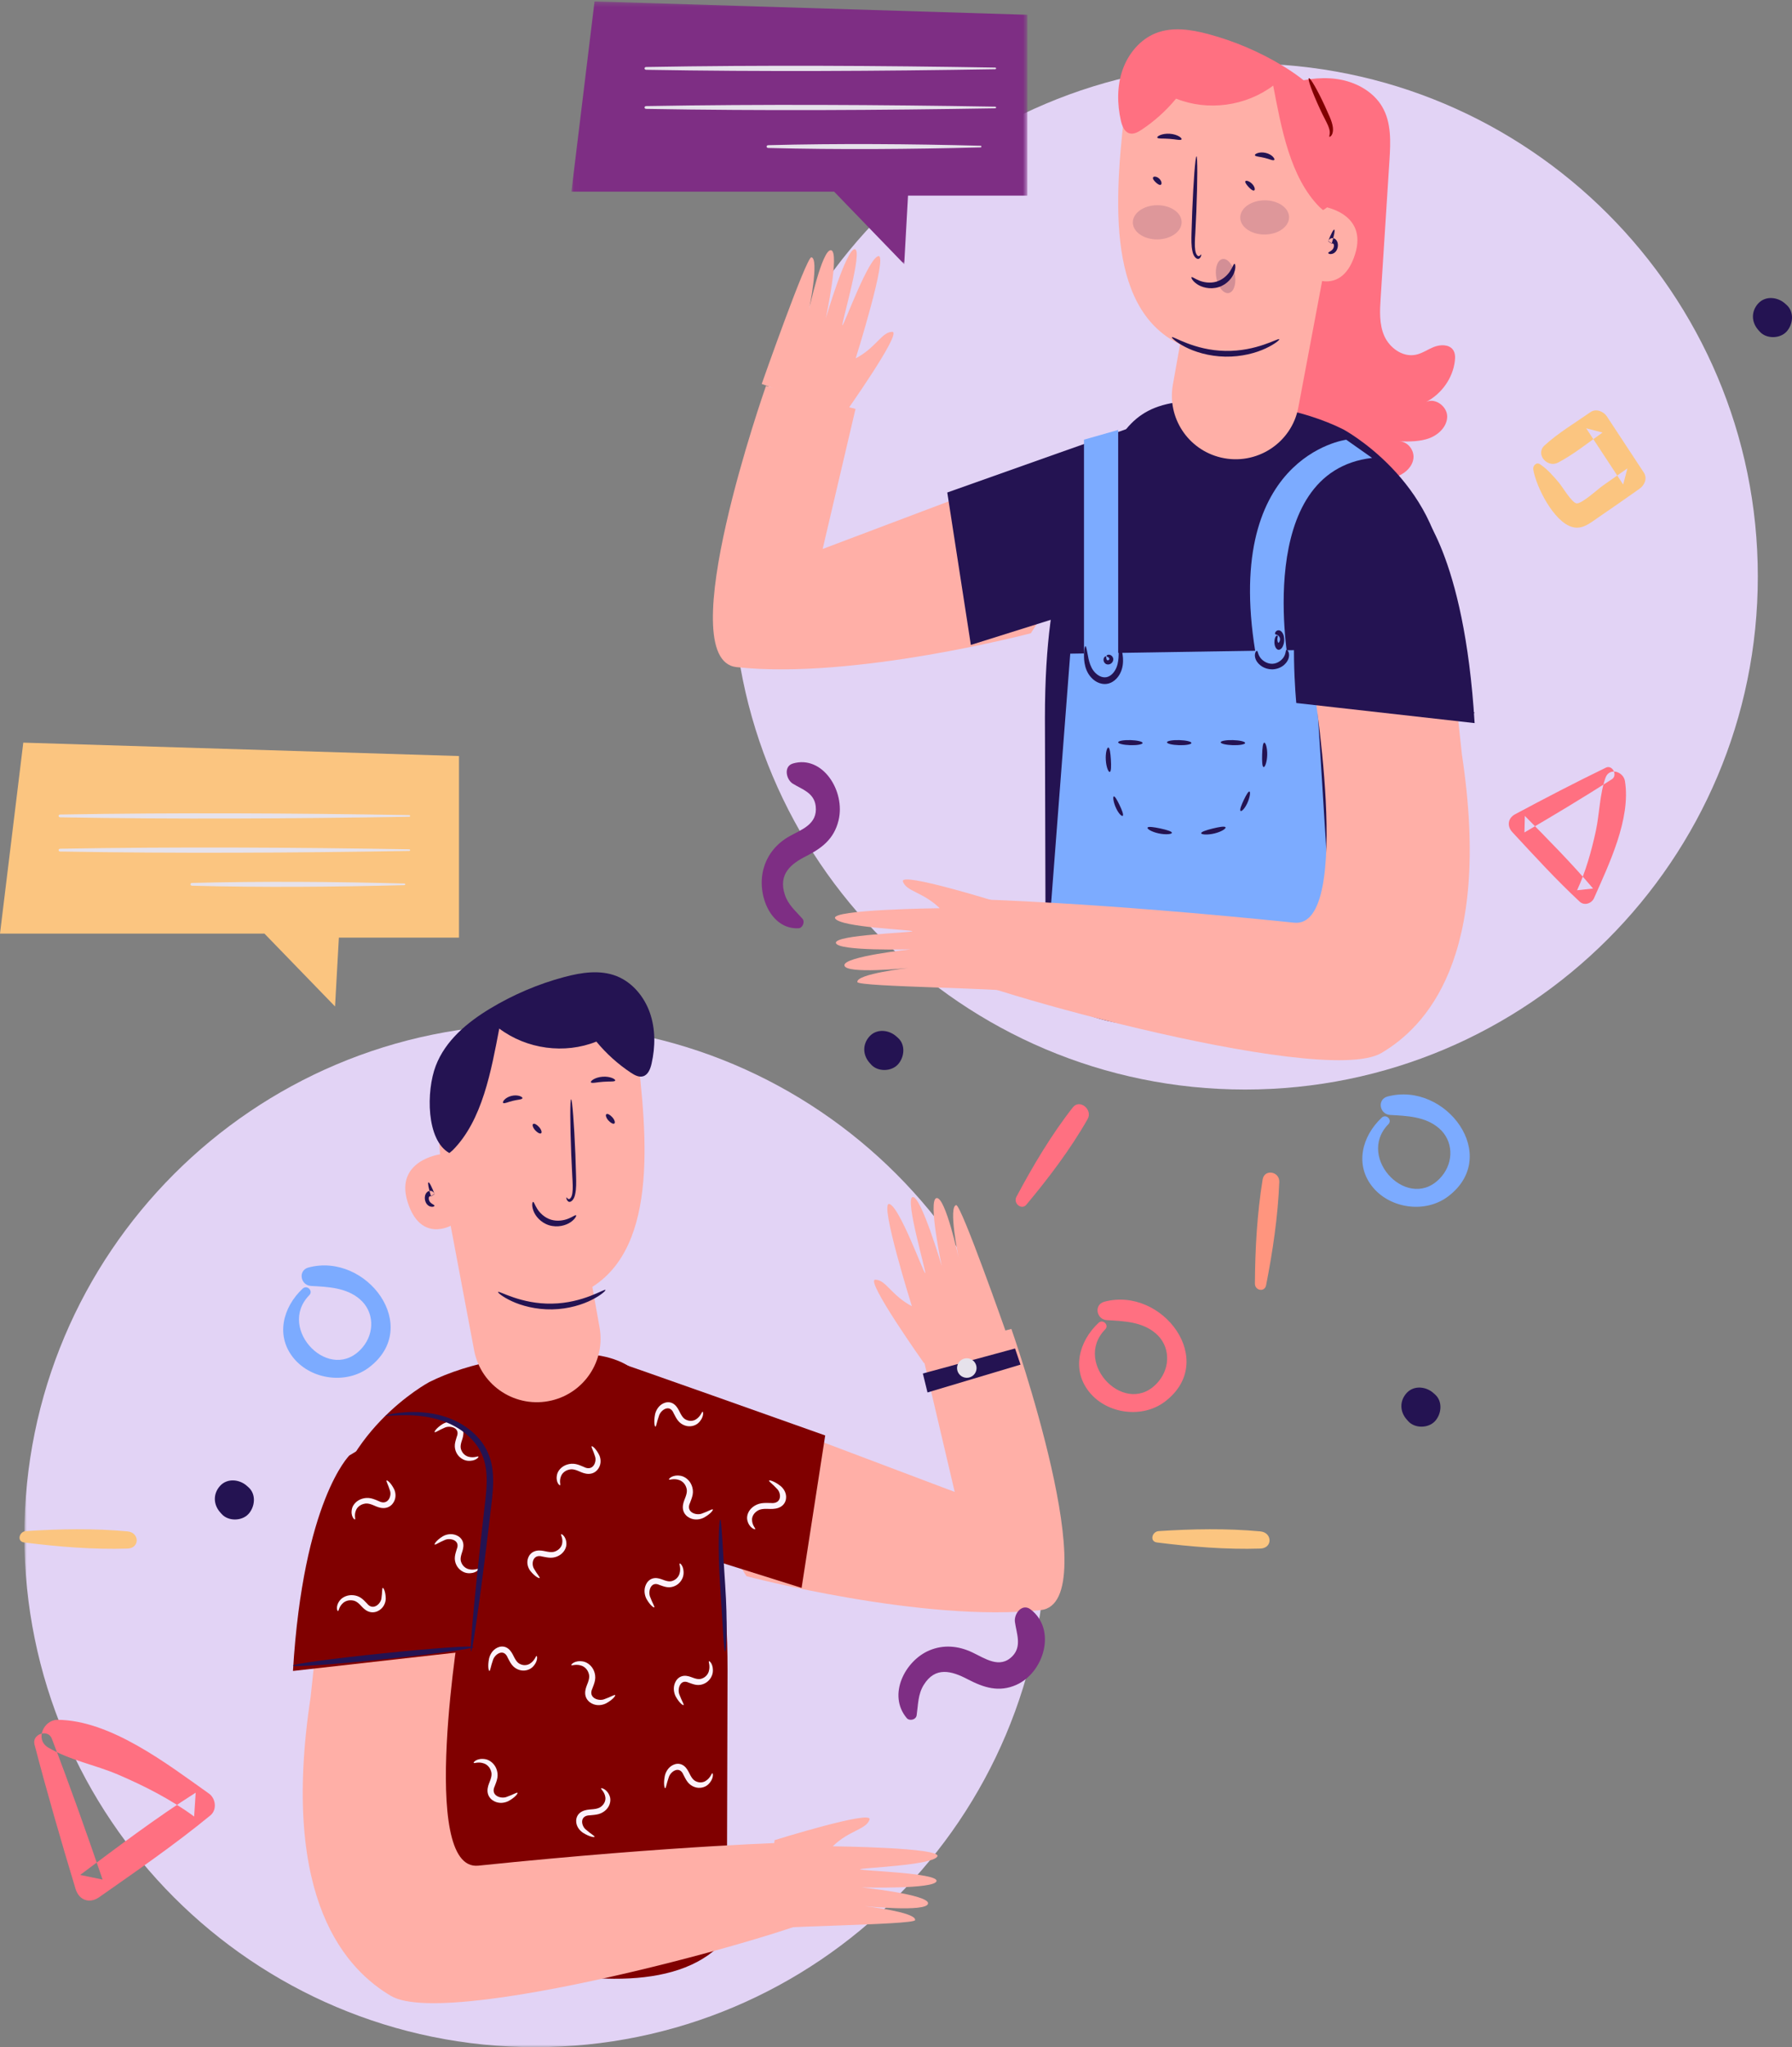 <?xml version="1.0" encoding="UTF-8"?>
<svg width="367px" height="419px" viewBox="0 0 367 419" version="1.1" xmlns="http://www.w3.org/2000/svg" xmlns:xlink="http://www.w3.org/1999/xlink">
    <rect x="0" y="0" width="367" height="419" fill="#808080" stroke="none"/>
    <!-- Generator: Sketch 64 (93537) - https://sketch.com -->
    <title>Group 217</title>
    <desc>Created with Sketch.</desc>
    <defs>
        <polygon id="path-1" points="0.025 0.295 93.397 0.295 93.397 54.075 0.025 54.075"></polygon>
        <polygon id="path-3" points="0.992 0.647 210.222 0.647 210.222 210 0.992 210"></polygon>
    </defs>
    <g id="Page-1" stroke="none" stroke-width="1" fill="none" fill-rule="evenodd">
        <g id="01" transform="translate(-24, -147)">
            <g id="Group-217" transform="translate(24, 147)">
                <path d="M150,118 C150,175.99 197.01,223 255,223 C312.99,223 360,175.99 360,118 C360,60.01 312.99,13 255,13 C197.01,13 150,60.01 150,118" id="Fill-1" fill="#E2D3F5"></path>
                <path d="M264.561,17.003 C267.867,16.064 271.401,15.654 274.773,16.346 C278.142,17.037 281.33,18.925 283.035,21.788 C284.984,25.056 284.799,29.054 284.56,32.808 C283.958,42.212 283.355,51.616 282.756,61.017 C282.588,63.626 282.441,66.343 283.5,68.755 C284.562,71.164 287.222,73.146 289.905,72.617 C291.27,72.348 292.421,71.491 293.717,70.992 C295.01,70.494 296.735,70.475 297.546,71.557 C298.028,72.2 298.049,73.059 297.957,73.847 C297.561,77.324 295.307,80.561 292.103,82.256 C293.988,81.385 296.351,83.203 296.382,85.197 C296.415,87.196 294.728,88.921 292.784,89.666 C290.843,90.409 288.686,90.382 286.595,90.343 C288.317,90.37 289.646,92.129 289.476,93.766 C289.306,95.402 287.954,96.768 286.366,97.408 C284.781,98.049 282.995,98.075 281.28,97.923 C277.634,97.6 273.995,96.481 271.122,94.312 C266.104,90.523 264.071,84.054 264.002,77.945 C263.931,71.836 265.522,65.833 266.416,59.785 C268.487,45.749 266.792,31.485 265.097,17.406 C265.512,17.287 265.921,17.168 266.332,17.049" id="Fill-3" fill="#FF7081"></path>
                <path d="M282.977,228.754 C278.903,232.573 277.355,238.518 281.24,243.104 C284.898,247.425 291.977,248.341 296.545,244.896 C307.578,236.587 296.079,221.252 284.175,224.426 C281.971,225.013 282.52,228.081 284.698,228.202 C288.178,228.394 291.904,228.523 294.686,230.905 C297.671,233.464 297.738,237.789 295.288,240.73 C288.8,248.518 277.529,237.05 284.343,230.088 C285.204,229.209 283.877,227.911 282.977,228.754" id="Fill-5" fill="#7CABFF"></path>
                <path d="M164.337,188.032 C162.954,186.449 161.427,185.235 160.734,183.118 C159.351,178.898 161.991,176.804 165.092,175.234 C168.248,173.633 170.796,171.769 171.732,167.919 C173.197,161.904 168.453,154.486 162.389,156.27 C160.422,156.849 161.008,159.551 162.352,160.389 C164.227,161.558 166.742,162.227 167.058,165.017 C167.481,168.747 164.072,169.813 161.689,171.157 C159.114,172.612 157.171,174.827 156.35,177.883 C154.944,183.145 157.856,190.292 163.553,189.991 C164.357,189.948 164.918,188.696 164.337,188.032" id="Fill-7" fill="#7E2E84"></path>
                <path d="M146.011,252.067 C146.552,255.532 150.198,262.863 154.036,263.875 C156.079,264.416 157.597,263.088 159.185,262.008 C162.072,260.046 164.92,258.04 167.774,256.036 C168.811,255.305 169.425,253.9 168.652,252.725 C166.127,248.892 163.604,245.055 161.079,241.219 C160.405,240.197 158.849,239.567 157.728,240.354 C154.579,242.553 151.168,244.579 148.329,247.159 C146.375,248.937 148.865,251.843 151.084,250.684 C154.304,249.001 157.226,246.608 160.2,244.532 C159.082,244.24 157.966,243.951 156.849,243.662 C159.372,247.498 161.897,251.332 164.42,255.166 C164.713,254.064 165.006,252.96 165.299,251.858 C163.587,253.059 161.87,254.258 160.163,255.467 C159.195,256.153 155.958,259.147 154.882,259.027 C153.918,258.92 151.897,255.532 151.304,254.834 C150.092,253.413 148.956,252.07 147.392,251.018 C146.64,250.509 145.9,251.347 146.011,252.067" id="Fill-9" fill="#FBC580"></path>
                <path d="M314.012,96.066 C314.552,99.531 318.198,106.864 322.037,107.876 C324.08,108.415 325.597,107.086 327.185,106.007 C330.069,104.048 332.92,102.038 335.774,100.034 C336.811,99.304 337.425,97.901 336.652,96.724 C334.127,92.89 331.605,89.054 329.079,85.221 C328.405,84.196 326.85,83.568 325.728,84.353 C322.58,86.552 319.168,88.578 316.33,91.161 C314.375,92.938 316.863,95.844 319.085,94.683 C322.304,93 325.226,90.607 328.201,88.531 C327.082,88.239 325.966,87.952 324.85,87.661 C327.372,91.497 329.898,95.331 332.42,99.167 C332.713,98.063 333.006,96.958 333.299,95.857 C331.587,97.061 329.87,98.257 328.163,99.466 C327.196,100.152 323.958,103.145 322.883,103.026 C321.918,102.918 319.895,99.531 319.304,98.835 C318.092,97.412 316.958,96.069 315.393,95.019 C314.638,94.508 313.898,95.346 314.012,96.066" id="Fill-11" fill="#FBC580"></path>
                <path d="M328.888,157.117 C322.616,160.155 316.447,163.365 310.293,166.656 C308.811,167.448 308.577,169.08 309.726,170.318 C314.236,175.181 318.687,180.058 323.533,184.558 C324.467,185.426 325.973,184.928 326.46,183.816 C329.47,176.972 334.038,167.639 332.788,159.871 C332.47,157.897 329.576,156.998 328.801,159.2 C327.59,162.646 327.597,166.51 326.82,170.097 C325.922,174.235 324.754,178.383 322.985,182.214 L326.262,181.857 C321.843,176.645 317.063,171.845 312.286,166.993 C312.26,168.122 312.231,169.254 312.202,170.384 C318.235,166.854 324.213,163.27 330.109,159.496 C331.352,158.701 330.228,156.468 328.888,157.117" id="Fill-13" fill="#FF7081"></path>
                <path d="M210.196,246.573 C214.688,241.203 219.232,235.22 222.742,229.048 C223.85,227.101 221.119,224.874 219.723,226.647 C215.367,232.176 211.504,238.679 208.163,244.959 C207.456,246.291 209.219,247.738 210.196,246.573" id="Fill-15" fill="#FF7081"></path>
                <path d="M365.882,62.401 L365.539,62.099 C364.031,60.768 361.559,60.505 360.092,62.099 C358.61,63.71 358.662,65.923 360.092,67.534 C360.194,67.648 360.294,67.76 360.396,67.876 C361.745,69.397 364.524,69.352 365.882,67.876 C367.233,66.408 367.506,63.834 365.882,62.401" id="Fill-17" fill="#241352"></path>
                <path d="M183.882,212.402 C183.768,212.302 183.653,212.2 183.539,212.1 C182.031,210.767 179.559,210.505 178.092,212.1 C176.61,213.711 176.662,215.922 178.092,217.535 C178.194,217.649 178.294,217.761 178.394,217.875 C179.745,219.396 182.524,219.353 183.882,217.875 C185.233,216.409 185.506,213.835 183.882,212.402" id="Fill-19" fill="#241352"></path>
                <path d="M239,85.745 L168.479,112.36 L175.209,83.69 L156.869,79 C156.869,79 137.141,135.046 150.842,136.543 C174.827,139.171 211.121,129.609 211.121,129.609 L239,85.745 Z" id="Fill-21" fill="#FFAFA7"></path>
                <path d="M214,146.939 L214.155,201.605 C231.936,223.734 293.84,195.118 293.84,195.118 L294.562,172.761 L296,119.507 C294.574,98.301 275.116,87.89 275.116,87.89 C267.074,83.835 254.807,81.528 243.754,82.081 C232.217,82.658 229.365,88.252 224.612,98.91 C220.773,107.522 214,115.599 214,146.939" id="Fill-23" fill="#241352"></path>
                <path d="M271.701,31.307 L270.871,42.258 C270.871,42.258 280.177,43.515 277.524,52.008 C274.872,60.501 268.505,56.784 268.505,56.784 C268.505,56.784 266.913,78.55 244.634,71.648 C226.899,66.156 227.984,43.179 230.234,23.591 C231.108,16.002 238.281,10.785 245.775,12.246 L259.17,14.858 C266.911,16.365 272.299,23.436 271.701,31.307" id="Fill-25" fill="#FFAFA7"></path>
                <path d="M272,51 L265.897,83.395 C264.522,90.696 257.288,95.364 250.029,93.642 C243.303,92.044 238.995,85.504 240.203,78.729 L243.517,60.161 L272,51 Z" id="Fill-27" fill="#FFAFA7"></path>
                <path d="M245.979,52.08 C246.01,52.072 246.07,52.559 245.62,52.915 C245.151,53.253 244.4,52.547 244.206,51.406 C243.957,50.314 243.989,48.997 244.023,47.66 C244.07,46.204 244.117,44.766 244.167,43.257 C244.417,37.016 244.809,31.975 245.04,32 C245.273,32.02 245.256,37.099 245.006,43.341 C244.935,44.844 244.867,46.282 244.797,47.736 C244.717,49.088 244.642,50.256 244.776,51.144 C244.873,52.04 245.273,52.464 245.534,52.421 C245.803,52.373 245.922,52.017 245.979,52.08" id="Fill-29" fill="#241352"></path>
                <path d="M240.008,69.024 C240.19,68.703 244.556,71.718 250.938,71.82 C257.321,71.96 261.826,69.11 261.993,69.438 C262.09,69.551 261.131,70.417 259.189,71.318 C257.268,72.218 254.288,73.062 250.91,72.996 C247.532,72.935 244.599,71.981 242.721,71.008 C240.822,70.035 239.906,69.135 240.008,69.024" id="Fill-31" fill="#241352"></path>
                <path d="M244.027,56.737 C244.169,56.619 244.664,57.043 245.567,57.409 C246.452,57.779 247.829,58.046 249.177,57.632 C250.525,57.206 251.481,56.214 251.975,55.413 C252.491,54.608 252.639,53.984 252.827,54 C252.974,54 253.155,54.705 252.767,55.777 C252.403,56.82 251.336,58.208 249.557,58.774 C247.769,59.317 246.064,58.792 245.142,58.148 C244.184,57.496 243.905,56.822 244.027,56.737" id="Fill-33" fill="#241352"></path>
                <path d="M272.026,51.782 C272.016,51.62 272.384,51.524 272.772,51.192 C272.965,51.02 273.12,50.791 273.174,50.482 C273.226,50.16 273.154,49.919 272.997,49.856 C272.853,49.784 272.733,49.849 272.717,49.881 L272,49.398 C272.564,47.915 273.086,46.906 273.261,47.007 C273.437,47.106 273.208,48.286 272.739,49.822 L272.024,49.339 C272.295,48.742 272.88,48.612 273.297,48.833 C273.605,48.963 273.881,49.37 273.951,49.744 C274.038,50.129 273.999,50.496 273.913,50.797 C273.738,51.415 273.333,51.77 273.028,51.891 C272.386,52.135 272.026,51.91 272.026,51.782" id="Fill-35" fill="#241352"></path>
                <path d="M257.009,31.784 C256.893,31.524 257.927,30.976 259.251,31.302 C260.576,31.622 261.188,32.57 260.949,32.744 C260.716,32.946 259.953,32.534 258.966,32.31 C257.988,32.056 257.104,32.066 257.009,31.784" id="Fill-37" fill="#241352"></path>
                <path d="M237.014,28.174 C236.859,27.924 237.992,27.258 239.597,27.378 C241.202,27.492 242.178,28.314 241.973,28.538 C241.782,28.786 240.749,28.496 239.488,28.416 C238.228,28.31 237.153,28.446 237.014,28.174" id="Fill-39" fill="#241352"></path>
                <path d="M270.275,42.41 C264.188,36.296 262.4,26.11 260.749,17.52 C255.113,21.75 247.36,22.789 240.861,20.189 C238.821,22.658 236.425,24.816 233.777,26.567 C233.024,27.066 232.13,27.547 231.272,27.281 C230.251,26.965 229.796,25.757 229.554,24.688 C228.778,21.261 228.749,17.594 229.909,14.285 C231.069,10.976 233.499,8.068 236.684,6.798 C240.087,5.44 243.919,6.03 247.453,6.974 C252.776,8.396 257.907,10.581 262.65,13.446 C267.308,16.258 271.783,19.977 273.757,25.152 C275.735,30.325 275.725,40.385 270.961,43" id="Fill-41" fill="#FF7081"></path>
                <path d="M235.444,86.225 C241.64,83.869 194,100.802 194,100.802 L198.831,132 L216.951,126.309 L235.444,86.225 Z" id="Fill-43" fill="#241352"></path>
                <path d="M172.768,85 C172.768,85 184.906,67.909 182.742,67.919 C180.578,67.927 179.449,71.144 175.247,73.346 C175.247,73.346 181.955,51.975 179.879,52.424 C177.801,52.872 172.852,66.589 172.527,66.574 C172.202,66.559 176.798,51.19 175.074,51.002 C173.353,50.814 169.131,65.11 169.131,65.11 C169.131,65.11 172.023,51.52 170.198,51.215 C168.374,50.91 165.681,63.431 165.681,63.431 C165.681,63.431 167.833,52.916 166.173,52.659 C165.162,52.505 156,78.585 156,78.585 C156.241,78.585 172.768,85 172.768,85" id="Fill-45" fill="#FFAFA7"></path>
                <path d="M267.529,145 C267.436,145.01 267.249,144.141 266.984,142.562 C266.719,140.983 266.38,138.696 265.989,135.864 C265.211,130.198 264.216,122.377 263.219,113.703 C262.99,111.522 262.867,109.326 263.227,107.205 C263.556,105.084 264.496,103.089 265.815,101.551 C268.467,98.434 272.121,96.945 275.136,96.384 C278.194,95.815 280.716,95.994 282.407,96.188 C284.105,96.398 285.013,96.659 285,96.734 C284.984,96.831 284.046,96.734 282.363,96.679 C280.69,96.635 278.228,96.601 275.342,97.254 C272.497,97.893 269.145,99.39 266.786,102.265 C265.617,103.689 264.812,105.442 264.522,107.394 C264.208,109.341 264.324,111.432 264.553,113.577 C265.547,122.225 266.393,130.082 266.93,135.767 C267.2,138.609 267.395,140.916 267.501,142.509 C267.606,144.105 267.621,144.99 267.529,145" id="Fill-47" fill="#241352"></path>
                <path d="M265,142.095 C265.036,141.759 273.351,142.34 283.566,143.392 C293.784,144.444 302.036,145.57 302,145.906 C301.964,146.239 293.654,145.661 283.434,144.607 C273.218,143.556 264.964,142.431 265,142.095" id="Fill-49" fill="#241352"></path>
                <g id="Group-53" transform="translate(117, 0)">
                    <mask id="mask-2" fill="white">
                        <use xlink:href="#path-1"></use>
                    </mask>
                    <g id="Clip-52"></g>
                    <polygon id="Fill-51" fill="#7E2E84" mask="url(#mask-2)" points="93.397 3.025 93.397 40.037 68.961 40.037 68.183 54.075 53.824 39.224 0.025 39.224 4.763 0.294"></polygon>
                </g>
                <path d="M203.801,13.831 C180.032,13.437 156.106,13.301 132.337,13.713 C131.888,13.721 131.888,14.279 132.337,14.287 C156.106,14.699 180.032,14.561 203.801,14.167 C204.065,14.165 204.068,13.835 203.801,13.831" id="Fill-54" fill="#E6E2EB"></path>
                <path d="M203.801,21.831 C180.032,21.439 156.106,21.301 132.337,21.713 C131.888,21.721 131.888,22.279 132.337,22.287 C156.106,22.699 180.032,22.561 203.801,22.169 C204.065,22.165 204.068,21.835 203.801,21.831" id="Fill-56" fill="#E6E2EB"></path>
                <path d="M200.803,29.831 C186.392,29.457 171.747,29.343 157.334,29.713 C156.889,29.725 156.889,30.275 157.334,30.287 C171.747,30.655 186.392,30.543 200.803,30.169 C201.064,30.163 201.067,29.837 200.803,29.831" id="Fill-58" fill="#E6E2EB"></path>
                <path d="M237.729,37.815 C237.467,37.943 237.071,37.671 236.697,37.325 C236.329,36.971 236.033,36.595 236.145,36.325 C236.247,36.061 236.887,36.071 237.411,36.565 C237.935,37.059 237.987,37.697 237.729,37.815" id="Fill-60" fill="#241352"></path>
                <path d="M256.831,38.985 C256.565,39.082 256.103,38.701 255.653,38.21 C255.207,37.713 254.891,37.243 255.079,37.06 C255.259,36.879 255.959,37.113 256.487,37.693 C257.015,38.274 257.091,38.892 256.831,38.985" id="Fill-62" fill="#241352"></path>
                <path d="M252.816,55.778 C253.278,57.67 252.84,59.527 251.836,59.924 C250.834,60.323 249.645,59.114 249.183,57.221 C248.723,55.332 249.161,53.475 250.165,53.075 C251.167,52.679 252.356,53.888 252.816,55.778" id="Fill-64" fill-opacity="0.2" fill="#241352"></path>
                <path d="M264,44.46 C264.012,46.392 261.784,47.978 259.023,48 C256.262,48.021 254.014,46.473 254,44.54 C253.988,42.608 256.216,41.022 258.98,41 C261.738,40.979 263.988,42.527 264,44.46" id="Fill-66" fill-opacity="0.15" fill="#241352"></path>
                <path d="M242,45.46 C242.012,47.392 239.784,48.978 237.023,49 C234.262,49.021 232.014,47.473 232,45.54 C231.988,43.608 234.216,42.022 236.98,42 C239.738,41.979 241.988,43.527 242,45.46" id="Fill-68" fill-opacity="0.15" fill="#241352"></path>
                <path d="M272.255,27.98 C272.15,27.84 272.539,27.28 272.185,26.252 C271.89,25.258 270.994,23.833 270.281,22.203 C268.773,18.955 267.772,16.184 268.045,16.009 C268.318,15.834 269.774,18.344 271.295,21.616 C272.012,23.28 272.784,24.671 272.97,26.052 C273.059,26.718 272.943,27.334 272.72,27.657 C272.502,27.983 272.301,28.037 272.255,27.98" id="Fill-70" fill="#800000"></path>
                <polygon id="Fill-72" fill="#7CABFF" points="219.184 133.786 215 188.38 273 196 269.075 133"></polygon>
                <polyline id="Fill-74" fill="#7CABFF" points="222 96.4 222 139 229 136.552 229 88 222 89.988"></polyline>
                <path d="M275.711,90 C275.711,90 249.742,93.311 257.419,135.311 L263.926,136 C263.926,136 256.588,96.541 281,93.725 L275.711,90 Z" id="Fill-76" fill="#7CABFF"></path>
                <path d="M268.652,138 C268.652,138 277.469,190.133 265.035,188.851 C224.134,184.631 199.779,184.061 199.779,184.061 L193,198.185 C192.843,200.591 270.457,222.882 282.928,215.513 C291.733,210.307 305.761,196.29 299.394,154.399 L297.889,140.359 L268.652,138 Z" id="Fill-78" fill="#FFAFA7"></path>
                <path d="M290.455,103.9 C290.455,103.9 299.891,113.117 302,148 L265.482,143.89 C265.482,143.89 259.397,84.482 290.455,103.9" id="Fill-80" fill="#241352"></path>
                <path d="M204.355,184.632 C204.355,184.632 184.227,178.351 184.915,180.417 C185.606,182.481 189.034,182.56 192.458,185.89 C192.458,185.89 169.953,186.132 171.038,187.977 C172.12,189.821 186.765,190.284 186.854,190.597 C186.944,190.913 170.832,191.304 171.196,193.009 C171.558,194.716 186.528,194.299 186.528,194.299 C186.528,194.299 172.653,195.767 172.935,197.605 C173.222,199.445 186.015,198.12 186.015,198.12 C186.015,198.12 175.307,199.336 175.585,201.001 C175.755,202.016 206.935,202.248 207,202.994 C207.034,203.383 204.355,184.632 204.355,184.632" id="Fill-82" fill="#FFAFA7"></path>
                <path d="M229.294,132 C229.448,131.984 229.834,132.93 229.984,134.66 C230.036,135.51 229.991,136.639 229.438,137.755 C228.93,138.821 227.805,140 226.247,140 C224.721,139.982 223.593,138.979 222.951,137.984 C222.284,136.928 222.107,135.86 222.027,135.004 C221.923,133.279 222.142,132.276 222.299,132.265 C222.498,132.252 222.61,133.305 222.931,134.849 C223.108,135.605 223.377,136.513 223.919,137.249 C224.459,137.986 225.336,138.64 226.244,138.632 C227.151,138.648 227.942,137.947 228.395,137.141 C228.863,136.34 229.005,135.434 229.067,134.655 C229.157,133.082 229.095,132.021 229.294,132" id="Fill-84" fill="#241352"></path>
                <path d="M226.528,134.382 C226.595,134.484 226.517,134.677 226.606,134.902 C226.725,135.161 226.839,135.223 227.055,135.089 C227.258,134.936 227.245,134.802 227.058,134.591 C226.891,134.42 226.686,134.42 226.621,134.319 C226.536,134.244 226.777,133.9 227.298,134.028 C227.533,134.095 227.832,134.277 227.96,134.679 C228.095,135.094 227.874,135.588 227.524,135.811 C227.19,136.055 226.661,136.078 226.34,135.79 C226.024,135.514 225.977,135.161 226.008,134.912 C226.091,134.37 226.491,134.275 226.528,134.382" id="Fill-86" fill="#241352"></path>
                <path d="M263.475,133.006 C263.614,132.938 264.146,133.472 263.962,134.484 C263.814,135.421 262.735,136.871 260.648,137 C258.553,137.017 257.332,135.648 257.09,134.725 C256.803,133.73 257.28,133.161 257.424,133.218 C257.63,133.257 257.574,133.791 258.001,134.449 C258.377,135.09 259.396,135.897 260.59,135.862 C261.785,135.814 262.717,134.939 263.027,134.272 C263.383,133.588 263.275,133.058 263.475,133.006" id="Fill-88" fill="#241352"></path>
                <path d="M261.136,129.731 C261.066,129.588 261.282,129.015 261.849,129 C262.117,129.003 262.482,129.161 262.76,129.745 C263.06,130.313 263.082,131.403 262.806,132.067 C262.574,132.774 261.984,133.262 261.498,132.847 C261.004,132.38 260.97,131.581 261.014,131.102 C261.059,130.585 261.257,130.202 261.428,130.111 C261.601,130.023 261.688,130.137 261.696,130.228 C261.694,130.447 261.544,130.681 261.629,131.143 C261.75,131.681 261.847,131.698 262.07,131.245 C262.268,130.745 262.08,130.318 261.758,130.064 C261.46,129.839 261.2,129.918 261.136,129.731" id="Fill-90" fill="#241352"></path>
                <path d="M258.78,156.996 C258.494,156.921 258.448,155.802 258.482,154.483 C258.522,153.163 258.622,152.057 258.91,152.002 C259.19,151.944 259.566,153.073 259.524,154.528 C259.486,155.983 259.056,157.074 258.78,156.996" id="Fill-92" fill="#241352"></path>
                <path d="M254.04,165.944 C253.876,165.691 254.24,164.759 254.734,163.717 C255.233,162.678 255.706,161.862 255.915,162.02 C256.12,162.168 255.956,163.319 255.411,164.458 C254.87,165.596 254.197,166.194 254.04,165.944" id="Fill-94" fill="#241352"></path>
                <path d="M246.002,170.55 C245.947,170.26 247.027,169.912 248.34,169.582 C249.659,169.26 250.794,169.056 250.978,169.312 C251.159,169.56 250.213,170.216 248.763,170.574 C247.316,170.932 246.052,170.83 246.002,170.55" id="Fill-96" fill="#241352"></path>
                <path d="M235.018,169.382 C235.182,169.12 236.316,169.284 237.638,169.566 C238.96,169.854 240.04,170.174 239.999,170.466 C239.965,170.748 238.719,170.882 237.272,170.568 C235.826,170.258 234.854,169.636 235.018,169.382" id="Fill-98" fill="#241352"></path>
                <path d="M228.074,163.023 C228.271,162.851 228.743,163.659 229.245,164.695 C229.743,165.735 230.116,166.663 229.967,166.935 C229.823,167.202 229.161,166.635 228.613,165.495 C228.064,164.36 227.882,163.188 228.074,163.023" id="Fill-100" fill="#241352"></path>
                <path d="M226.988,153.001 C227.278,153.039 227.422,154.141 227.506,155.46 C227.584,156.784 227.572,157.907 227.288,157.995 C227.014,158.085 226.554,157.013 226.468,155.563 C226.376,154.111 226.706,152.961 226.988,153.001" id="Fill-102" fill="#241352"></path>
                <path d="M234,152.072 C233.987,152.36 232.857,152.56 231.479,152.52 C230.096,152.48 228.99,152.214 229,151.928 C229.015,151.64 230.143,151.44 231.524,151.48 C232.904,151.52 234.012,151.784 234,152.072" id="Fill-104" fill="#241352"></path>
                <path d="M244,152.072 C243.987,152.36 242.857,152.56 241.476,152.52 C240.096,152.482 238.988,152.216 239,151.928 C239.013,151.64 240.143,151.44 241.524,151.48 C242.904,151.52 244.012,151.784 244,152.072" id="Fill-106" fill="#241352"></path>
                <path d="M255,152.072 C254.987,152.36 253.857,152.56 252.476,152.52 C251.096,152.48 249.988,152.214 250,151.928 C250.013,151.64 251.143,151.44 252.524,151.48 C253.904,151.52 255.012,151.784 255,152.072" id="Fill-108" fill="#241352"></path>
                <path d="M259.294,263.057 C260.64,256.241 261.73,248.905 261.998,241.925 C262.081,239.749 258.949,239.205 258.588,241.403 C257.454,248.311 257.046,255.692 257,262.703 C256.991,264.167 259.001,264.536 259.294,263.057" id="Fill-110" fill="#FF957E"></path>
                <path d="M293.883,285.4 C293.769,285.3 293.654,285.201 293.54,285.098 C292.032,283.767 289.557,283.506 288.093,285.098 C286.609,286.71 286.663,288.922 288.093,290.534 L288.395,290.876 C289.746,292.397 292.525,292.352 293.883,290.876 C295.233,289.41 295.505,286.836 293.883,285.4" id="Fill-112" fill="#241352"></path>
                <g id="Group-116" transform="translate(4, 209)">
                    <mask id="mask-4" fill="white">
                        <use xlink:href="#path-3"></use>
                    </mask>
                    <g id="Clip-115"></g>
                    <path d="M210.222,105.323 C210.222,163.134 163.384,210.002 105.607,210.002 C47.827,210.002 0.992,163.134 0.992,105.323 C0.992,47.513 47.827,0.647 105.607,0.647 C163.384,0.647 210.222,47.513 210.222,105.323" id="Fill-114" fill="#E2D3F5" mask="url(#mask-4)"></path>
                </g>
                <path d="M125,278.748 L195.524,305.361 L188.791,276.693 L207.131,272 C207.131,272 226.859,328.043 213.158,329.543 C189.173,332.171 152.881,322.609 152.881,322.609 L125,278.748 Z" id="Fill-117" fill="#FFAFA7"></path>
                <path d="M149,341.939 L148.845,396.605 C131.064,418.734 69.16,390.118 69.16,390.118 L68.438,367.761 L67,314.507 C68.426,293.3 87.884,282.89 87.884,282.89 C95.926,278.834 108.193,276.53 119.248,277.081 C130.783,277.66 133.635,283.252 138.388,293.909 C142.229,302.521 149,310.598 149,341.939" id="Fill-119" fill="#800000"></path>
                <path d="M94.348,331 C94.348,331 85.531,383.134 97.965,381.851 C138.866,377.632 163.221,377.063 163.221,377.063 L170,391.185 C170.157,393.591 92.543,415.881 80.072,408.514 C71.267,403.308 57.239,389.293 63.606,347.402 L65.111,333.359 L94.348,331 Z" id="Fill-121" fill="#FFAFA7"></path>
                <path d="M71.545,297.901 C71.545,297.901 62.109,307.12 60,342 L96.518,337.89 C96.518,337.89 102.603,278.481 71.545,297.901" id="Fill-123" fill="#800000"></path>
                <path d="M89.298,225.307 L90.128,236.258 C90.128,236.258 80.822,237.513 83.476,246.008 C86.129,254.501 92.493,250.784 92.493,250.784 C92.493,250.784 94.085,272.549 116.368,265.648 C134.101,260.154 133.016,237.179 130.766,217.591 C129.891,210.002 122.718,204.785 115.225,206.246 L101.829,208.855 C94.088,210.365 88.7,217.437 89.298,225.307" id="Fill-125" fill="#FFAFA7"></path>
                <path d="M91,244 L97.106,276.395 C98.481,283.696 105.712,288.364 112.971,286.642 C119.697,285.044 124.005,278.507 122.797,271.729 L119.483,253.161 L91,244 Z" id="Fill-127" fill="#FFAFA7"></path>
                <path d="M116.021,245.08 C116.078,245.02 116.197,245.373 116.466,245.423 C116.727,245.464 117.127,245.04 117.224,244.144 C117.358,243.256 117.283,242.088 117.203,240.736 C117.133,239.282 117.065,237.847 116.994,236.341 C116.744,230.099 116.727,225.023 116.96,225 C117.193,224.977 117.582,230.016 117.835,236.257 C117.883,237.766 117.93,239.207 117.977,240.66 C118.011,241.995 118.043,243.314 117.794,244.406 C117.6,245.547 116.849,246.253 116.38,245.915 C115.93,245.559 115.99,245.072 116.021,245.08" id="Fill-129" fill="#241352"></path>
                <path d="M123.992,264.024 C124.096,264.135 123.177,265.035 121.279,266.007 C119.401,266.979 116.467,267.933 113.089,267.997 C109.712,268.06 106.732,267.217 104.811,266.317 C102.869,265.417 101.91,264.551 102.007,264.438 C102.177,264.11 106.679,266.959 113.062,266.816 C119.444,266.717 123.809,263.703 123.992,264.024" id="Fill-131" fill="#241352"></path>
                <path d="M117.973,248.737 C118.095,248.822 117.816,249.496 116.858,250.148 C115.933,250.792 114.231,251.317 112.443,250.774 C110.663,250.21 109.595,248.82 109.232,247.777 C108.846,246.705 109.025,246 109.175,246 C109.362,245.984 109.51,246.608 110.023,247.416 C110.52,248.214 111.476,249.206 112.821,249.632 C114.172,250.046 115.546,249.779 116.433,249.409 C117.334,249.043 117.831,248.619 117.973,248.737" id="Fill-133" fill="#241352"></path>
                <path d="M88.974,246.782 C88.976,246.91 88.614,247.135 87.974,246.891 C87.669,246.768 87.262,246.413 87.088,245.795 C87.001,245.497 86.962,245.13 87.049,244.743 C87.119,244.369 87.396,243.962 87.703,243.834 C88.121,243.611 88.707,243.744 88.976,244.34 L88.261,244.821 C87.792,243.286 87.563,242.106 87.738,242.007 C87.914,241.906 88.436,242.916 89,244.397 L88.283,244.882 C88.267,244.848 88.149,244.783 88.003,244.855 C87.846,244.918 87.774,245.161 87.828,245.482 C87.88,245.789 88.035,246.018 88.228,246.192 C88.616,246.524 88.984,246.621 88.974,246.782" id="Fill-135" fill="#241352"></path>
                <path d="M106.991,224.784 C106.896,225.066 106.012,225.058 105.034,225.31 C104.047,225.536 103.281,225.946 103.051,225.744 C102.812,225.57 103.424,224.622 104.747,224.302 C106.073,223.978 107.107,224.524 106.991,224.784" id="Fill-137" fill="#241352"></path>
                <path d="M125.986,221.174 C125.847,221.446 124.772,221.312 123.512,221.416 C122.251,221.496 121.218,221.786 121.027,221.538 C120.822,221.314 121.8,220.492 123.405,220.378 C125.01,220.258 126.141,220.924 125.986,221.174" id="Fill-139" fill="#241352"></path>
                <path d="M92.723,235.41 C98.81,229.296 100.598,219.11 102.249,210.52 C107.885,214.75 115.638,215.789 122.137,213.189 C124.177,215.658 126.573,217.814 129.221,219.565 C129.974,220.063 130.868,220.547 131.726,220.281 C132.747,219.962 133.202,218.757 133.444,217.686 C134.223,214.261 134.252,210.594 133.092,207.283 C131.929,203.974 129.499,201.068 126.314,199.798 C122.911,198.44 119.082,199.03 115.547,199.974 C110.224,201.396 105.094,203.581 100.349,206.446 C95.69,209.256 91.218,212.977 89.241,218.15 C87.266,223.325 87.276,233.383 92.037,236" id="Fill-141" fill="#241352"></path>
                <path d="M127.556,279.225 C121.362,276.869 169,293.802 169,293.802 L164.167,325 L146.047,319.309 L127.556,279.225 Z" id="Fill-143" fill="#800000"></path>
                <path d="M158.645,376.631 C158.645,376.631 178.774,370.352 178.083,372.417 C177.392,374.483 173.965,374.559 170.543,377.892 C170.543,377.892 193.044,378.134 191.962,379.978 C190.88,381.821 176.233,382.284 176.144,382.599 C176.058,382.915 192.165,383.306 191.804,385.011 C191.44,386.715 176.471,386.301 176.471,386.301 C176.471,386.301 190.345,387.767 190.063,389.607 C189.778,391.447 176.986,390.122 176.986,390.122 C176.986,390.122 187.693,391.339 187.413,393.001 C187.243,394.019 156.065,394.248 156,394.994 C155.966,395.386 158.645,376.631 158.645,376.631" id="Fill-145" fill="#FFAFA7"></path>
                <path d="M189.232,279 C189.232,279 177.094,261.912 179.258,261.919 C181.422,261.927 182.551,265.144 186.753,267.349 C186.753,267.349 180.048,245.975 182.121,246.424 C184.199,246.872 189.151,260.589 189.476,260.577 C189.798,260.559 185.202,245.193 186.926,245.002 C188.647,244.814 192.869,259.11 192.869,259.11 C192.869,259.11 189.977,245.52 191.802,245.215 C193.629,244.91 196.319,257.431 196.319,257.431 C196.319,257.431 194.167,246.916 195.827,246.659 C196.838,246.505 206,272.585 206,272.585 C205.759,272.585 189.232,279 189.232,279" id="Fill-147" fill="#FFAFA7"></path>
                <path d="M78.405,325 C78.534,324.987 78.976,325.721 79,327.179 C78.995,327.886 78.686,328.911 77.721,329.553 C77.26,329.872 76.573,330.101 75.863,329.955 C75.159,329.819 74.629,329.374 74.245,328.984 C73.474,328.145 72.97,327.649 72.178,327.562 C71.422,327.45 70.738,327.687 70.299,328.06 C69.377,328.846 69.406,329.752 69.219,329.74 C69.094,329.814 68.616,328.772 69.653,327.497 C70.16,326.888 71.177,326.392 72.31,326.495 C72.87,326.537 73.467,326.725 73.971,327.083 C74.463,327.43 74.814,327.848 75.159,328.192 C76.4,329.772 78.03,328.228 78.119,327.094 C78.316,325.893 78.201,325.014 78.405,325" id="Fill-149" fill="#FCF2FC"></path>
                <path d="M89.009,316.114 C88.931,316.012 89.365,315.257 90.669,314.451 C91.309,314.073 92.393,313.777 93.463,314.226 C93.987,314.432 94.544,314.877 94.778,315.54 C95.014,316.193 94.884,316.871 94.731,317.395 C94.367,318.481 94.178,319.164 94.504,319.866 C94.79,320.549 95.356,320.987 95.918,321.147 C97.094,321.48 97.897,320.971 97.985,321.13 C98.115,321.193 97.418,322.147 95.739,321.98 C94.931,321.892 93.961,321.32 93.474,320.331 C93.229,319.845 93.092,319.252 93.156,318.648 C93.217,318.052 93.413,317.538 93.545,317.068 C94.334,315.197 92.112,314.683 91.04,315.222 C89.861,315.706 89.124,316.276 89.009,316.114" id="Fill-151" fill="#FCF2FC"></path>
                <path d="M89.009,293.115 C88.931,293.013 89.365,292.258 90.667,291.452 C91.306,291.074 92.39,290.776 93.463,291.227 C93.987,291.433 94.544,291.876 94.776,292.54 C95.014,293.193 94.884,293.872 94.731,294.395 C94.367,295.481 94.176,296.165 94.504,296.864 C94.79,297.549 95.354,297.985 95.916,298.147 C97.094,298.48 97.897,297.971 97.985,298.131 C98.115,298.193 97.418,299.147 95.737,298.98 C94.929,298.89 93.961,298.318 93.474,297.332 C93.229,296.845 93.092,296.253 93.153,295.646 C93.215,295.053 93.413,294.539 93.545,294.069 C94.334,292.198 92.112,291.684 91.04,292.223 C89.859,292.707 89.124,293.277 89.009,293.115" id="Fill-153" fill="#FCF2FC"></path>
                <path d="M110.505,322.988 C110.406,323.072 109.582,322.722 108.63,321.551 C108.18,320.973 107.775,319.966 108.144,318.908 C108.313,318.393 108.724,317.825 109.393,317.547 C110.051,317.265 110.766,317.33 111.324,317.434 C112.486,317.685 113.214,317.809 113.912,317.439 C114.598,317.109 114.999,316.534 115.118,315.983 C115.362,314.834 114.758,314.114 114.917,314.017 C114.973,313.889 116.026,314.471 116,316.082 C115.98,316.859 115.473,317.831 114.489,318.38 C114.006,318.655 113.404,318.836 112.767,318.827 C112.143,318.818 111.592,318.675 111.092,318.59 C109.075,317.996 108.741,320.156 109.396,321.131 C110.005,322.212 110.662,322.864 110.505,322.988" id="Fill-155" fill="#FCF2FC"></path>
                <path d="M125.993,346.957 C126.065,347.073 125.553,347.859 124.131,348.63 C123.431,348.991 122.276,349.228 121.193,348.658 C120.662,348.388 120.115,347.867 119.922,347.126 C119.727,346.397 119.917,345.674 120.12,345.119 C120.582,343.964 120.835,343.238 120.55,342.454 C120.303,341.688 119.749,341.171 119.173,340.952 C117.971,340.496 117.093,340.987 117.014,340.808 C116.883,340.728 117.684,339.747 119.428,340.062 C120.263,340.221 121.23,340.917 121.661,342.028 C121.878,342.575 121.977,343.228 121.863,343.881 C121.752,344.522 121.505,345.066 121.329,345.563 C120.357,347.534 122.64,348.267 123.802,347.766 C125.071,347.332 125.885,346.773 125.993,346.957" id="Fill-157" fill="#FCF2FC"></path>
                <path d="M145.993,308.957 C146.067,309.073 145.553,309.859 144.131,310.63 C143.431,310.991 142.276,311.228 141.193,310.658 C140.661,310.388 140.115,309.867 139.922,309.126 C139.727,308.4 139.917,307.674 140.12,307.119 C140.582,305.964 140.834,305.238 140.55,304.454 C140.303,303.688 139.749,303.171 139.173,302.952 C137.971,302.496 137.093,302.99 137.014,302.808 C136.883,302.728 137.686,301.747 139.427,302.062 C140.263,302.221 141.23,302.917 141.66,304.028 C141.878,304.575 141.977,305.228 141.863,305.881 C141.752,306.522 141.505,307.066 141.329,307.563 C140.357,309.534 142.64,310.267 143.802,309.766 C145.071,309.332 145.884,308.773 145.993,308.957" id="Fill-159" fill="#FCF2FC"></path>
                <path d="M157.518,303.023 C157.606,302.922 158.58,303.133 159.872,304.158 C160.485,304.669 161.146,305.626 160.972,306.774 C160.9,307.332 160.576,307.984 159.907,308.387 C159.252,308.791 158.46,308.85 157.828,308.845 C156.51,308.793 155.691,308.798 155.012,309.3 C154.337,309.76 154.024,310.417 154.014,311.001 C154,312.218 154.814,312.847 154.661,312.974 C154.629,313.117 153.356,312.708 153.032,311.055 C152.887,310.259 153.227,309.176 154.18,308.444 C154.645,308.073 155.263,307.782 155.959,307.677 C156.638,307.576 157.269,307.625 157.834,307.625 C160.156,307.871 160.054,305.605 159.129,304.726 C158.23,303.729 157.371,303.177 157.518,303.023" id="Fill-161" fill="#FCF2FC"></path>
                <path d="M105.993,366.957 C106.065,367.073 105.553,367.859 104.131,368.63 C103.431,368.991 102.276,369.228 101.193,368.658 C100.662,368.388 100.115,367.864 99.922,367.126 C99.727,366.397 99.915,365.674 100.117,365.119 C100.582,363.965 100.835,363.239 100.548,362.455 C100.303,361.688 99.749,361.171 99.173,360.952 C97.968,360.496 97.09,360.987 97.014,360.808 C96.883,360.725 97.684,359.747 99.425,360.062 C100.263,360.219 101.23,360.917 101.661,362.029 C101.878,362.576 101.975,363.228 101.863,363.881 C101.752,364.522 101.505,365.066 101.329,365.563 C100.357,367.534 102.64,368.267 103.8,367.766 C105.071,367.332 105.885,366.773 105.993,366.957" id="Fill-163" fill="#FCF2FC"></path>
                <path d="M133.985,328.992 C133.883,329.067 133.15,328.6 132.396,327.248 C132.043,326.584 131.785,325.47 132.257,324.394 C132.479,323.867 132.931,323.314 133.593,323.097 C134.243,322.878 134.908,323.032 135.419,323.206 C136.478,323.612 137.145,323.826 137.846,323.518 C138.529,323.247 138.976,322.686 139.152,322.12 C139.517,320.929 139.035,320.097 139.198,320.015 C139.266,319.883 140.184,320.621 139.967,322.327 C139.855,323.148 139.264,324.118 138.275,324.58 C137.789,324.815 137.202,324.936 136.604,324.849 C136.022,324.77 135.52,324.551 135.063,324.401 C133.241,323.535 132.668,325.785 133.168,326.894 C133.609,328.112 134.148,328.877 133.985,328.992" id="Fill-165" fill="#FCF2FC"></path>
                <path d="M139.984,348.992 C139.884,349.067 139.149,348.6 138.395,347.248 C138.044,346.584 137.783,345.47 138.258,344.394 C138.477,343.867 138.932,343.314 139.594,343.1 C140.244,342.878 140.906,343.032 141.418,343.208 C142.477,343.612 143.146,343.829 143.844,343.518 C144.527,343.247 144.975,342.688 145.15,342.12 C145.516,340.929 145.036,340.097 145.196,340.015 C145.264,339.883 146.182,340.621 145.968,342.327 C145.856,343.148 145.262,344.118 144.274,344.58 C143.79,344.815 143.201,344.936 142.603,344.851 C142.02,344.77 141.521,344.551 141.062,344.401 C139.24,343.535 138.667,345.785 139.167,346.894 C139.608,348.112 140.149,348.879 139.984,348.992" id="Fill-167" fill="#FCF2FC"></path>
                <path d="M100.212,341.999 C100.088,341.982 99.841,341.09 100.148,339.504 C100.311,338.739 100.835,337.698 101.882,337.221 C102.387,336.977 103.082,336.885 103.716,337.206 C104.346,337.514 104.74,338.118 105.012,338.625 C105.545,339.708 105.905,340.362 106.627,340.637 C107.314,340.928 108.006,340.826 108.505,340.521 C109.545,339.88 109.723,338.893 109.898,338.945 C110.032,338.896 110.241,340.133 108.982,341.281 C108.369,341.825 107.303,342.131 106.265,341.763 C105.748,341.589 105.231,341.249 104.839,340.749 C104.456,340.26 104.221,339.728 103.974,339.276 C103.169,337.285 101.294,338.583 100.953,339.795 C100.498,341.05 100.406,342.034 100.212,341.999" id="Fill-169" fill="#FCF2FC"></path>
                <path d="M136.213,365.999 C136.089,365.982 135.84,365.09 136.149,363.504 C136.312,362.739 136.836,361.698 137.883,361.221 C138.389,360.977 139.083,360.885 139.717,361.206 C140.347,361.514 140.742,362.118 141.014,362.625 C141.547,363.708 141.906,364.362 142.629,364.637 C143.316,364.928 144.008,364.826 144.506,364.521 C145.547,363.88 145.724,362.893 145.897,362.945 C146.031,362.896 146.243,364.133 144.981,365.281 C144.372,365.825 143.302,366.133 142.266,365.763 C141.75,365.589 141.233,365.249 140.841,364.749 C140.458,364.262 140.223,363.728 139.976,363.276 C139.171,361.283 137.295,362.583 136.954,363.795 C136.499,365.05 136.407,366.034 136.213,365.999" id="Fill-171" fill="#FCF2FC"></path>
                <path d="M134.213,291.999 C134.089,291.984 133.84,291.089 134.149,289.503 C134.31,288.738 134.836,287.696 135.883,287.219 C136.389,286.978 137.083,286.886 137.717,287.204 C138.347,287.512 138.742,288.116 139.014,288.626 C139.547,289.71 139.906,290.364 140.629,290.637 C141.316,290.93 142.008,290.828 142.506,290.523 C143.547,289.881 143.724,288.892 143.897,288.944 C144.031,288.894 144.243,290.135 142.981,291.281 C142.372,291.828 141.302,292.133 140.266,291.763 C139.75,291.589 139.233,291.251 138.841,290.749 C138.458,290.262 138.223,289.727 137.976,289.277 C137.171,287.284 135.295,288.584 134.954,289.797 C134.499,291.052 134.407,292.034 134.213,291.999" id="Fill-173" fill="#FCF2FC"></path>
                <path d="M121.761,375.964 C121.69,376.073 120.745,375.973 119.389,375.117 C118.742,374.69 117.99,373.834 118,372.707 C117.993,372.158 118.208,371.492 118.782,371.03 C119.346,370.571 120.085,370.427 120.679,370.365 C121.929,370.276 122.698,370.184 123.269,369.626 C123.843,369.107 124.049,368.437 123.98,367.874 C123.828,366.692 122.977,366.173 123.104,366.033 C123.114,365.893 124.369,366.15 124.897,367.716 C125.143,368.471 124.966,369.553 124.171,370.367 C123.78,370.77 123.239,371.12 122.599,371.296 C121.972,371.465 121.37,371.486 120.842,371.547 C118.62,371.556 119.024,373.738 120.014,374.489 C120.994,375.358 121.875,375.799 121.761,375.964" id="Fill-175" fill="#FCF2FC"></path>
                <path d="M79.189,303.005 C79.305,302.945 80.046,303.457 80.721,304.809 C81.033,305.472 81.198,306.552 80.583,307.524 C80.292,308.002 79.753,308.48 79.022,308.619 C78.3,308.763 77.603,308.553 77.072,308.338 C75.973,307.851 75.279,307.583 74.498,307.807 C73.738,307.997 73.203,308.482 72.957,309.001 C72.445,310.09 72.878,310.925 72.696,310.989 C72.612,311.105 71.699,310.316 72.103,308.722 C72.304,307.958 73.036,307.101 74.144,306.76 C74.688,306.584 75.331,306.527 75.964,306.666 C76.579,306.799 77.096,307.055 77.574,307.243 C79.443,308.237 80.282,306.168 79.856,305.07 C79.504,303.876 79.002,303.096 79.189,303.005" id="Fill-177" fill="#FCF2FC"></path>
                <path d="M121.188,296.005 C121.307,295.943 122.045,296.458 122.72,297.809 C123.033,298.473 123.2,299.552 122.582,300.524 C122.294,301 121.752,301.48 121.021,301.617 C120.3,301.764 119.603,301.551 119.071,301.338 C117.975,300.851 117.281,300.581 116.498,300.805 C115.737,300.995 115.203,301.482 114.957,302.001 C114.447,303.09 114.878,303.925 114.698,303.989 C114.612,304.105 113.699,303.314 114.103,301.722 C114.304,300.958 115.038,300.101 116.144,299.76 C116.688,299.582 117.333,299.527 117.963,299.666 C118.581,299.799 119.096,300.055 119.573,300.243 C121.444,301.238 122.282,299.168 121.856,298.068 C121.504,296.874 121.001,296.096 121.188,296.005" id="Fill-179" fill="#FCF2FC"></path>
                <path d="M96.47,338 C96.378,337.99 96.393,337.105 96.499,335.509 C96.604,333.916 96.799,331.609 97.069,328.767 C97.606,323.082 98.455,315.225 99.447,306.58 C99.675,304.432 99.791,302.343 99.477,300.394 C99.187,298.442 98.383,296.689 97.213,295.265 C94.854,292.39 91.505,290.895 88.657,290.254 C85.77,289.601 83.311,289.633 81.635,289.679 C79.951,289.734 79.016,289.831 79,289.734 C78.985,289.662 79.892,289.398 81.591,289.188 C83.285,288.994 85.804,288.815 88.865,289.384 C91.88,289.947 95.535,291.434 98.185,294.551 C99.503,296.092 100.444,298.084 100.775,300.205 C101.133,302.326 101.009,304.519 100.781,306.703 C99.783,315.377 98.789,323.198 98.01,328.864 C97.619,331.696 97.28,333.983 97.015,335.562 C96.753,337.144 96.563,338.01 96.47,338" id="Fill-181" fill="#241352"></path>
                <path d="M97,337.095 C97.036,337.433 88.782,338.556 78.566,339.608 C68.349,340.663 60.036,341.24 60,340.904 C59.964,340.569 68.216,339.444 78.436,338.394 C88.649,337.34 96.964,336.759 97,337.095" id="Fill-183" fill="#241352"></path>
                <path d="M187.726,351.083 C188.045,348.891 187.983,346.805 189.17,344.872 C191.536,341.021 194.893,341.987 198.144,343.683 C201.457,345.409 204.575,346.444 208.177,344.831 C213.801,342.312 216.442,333.539 211.075,329.411 C209.336,328.074 207.623,330.281 207.858,331.969 C208.182,334.331 209.314,336.929 207.359,338.957 C204.745,341.668 201.68,339.392 199.071,338.175 C196.255,336.86 193.259,336.569 190.352,337.786 C185.348,339.878 181.718,346.897 185.691,351.638 C186.253,352.308 187.593,352.006 187.726,351.083" id="Fill-185" fill="#7E2E84"></path>
                <path d="M224.978,270.754 C220.903,274.573 219.355,280.516 223.241,285.104 C226.897,289.425 233.977,290.341 238.546,286.896 C249.577,278.587 238.079,263.252 226.176,266.426 C223.972,267.013 224.522,270.078 226.7,270.2 C230.179,270.394 233.905,270.523 236.684,272.905 C239.671,275.461 239.736,279.787 237.288,282.728 C230.799,290.518 219.529,279.048 226.345,272.085 C227.203,271.209 225.878,269.911 224.978,270.754" id="Fill-187" fill="#FF7081"></path>
                <path d="M61.978,263.754 C57.905,267.573 56.354,273.516 60.241,278.104 C63.899,282.424 70.977,283.34 75.546,279.898 C86.578,271.587 75.079,256.25 63.176,259.426 C60.972,260.014 61.521,263.078 63.699,263.2 C67.179,263.395 70.905,263.524 73.687,265.905 C76.671,268.461 76.736,272.789 74.288,275.727 C67.798,283.517 56.528,272.048 63.344,265.085 C64.202,264.21 62.877,262.911 61.978,263.754" id="Fill-189" fill="#7CABFF"></path>
                <path d="M7.062,357.038 C9.652,366.964 12.503,376.773 15.466,386.587 C16.18,388.947 18.341,389.688 20.309,388.309 C28.036,382.893 35.765,377.566 43.083,371.567 C44.493,370.41 44.184,368.085 42.793,367.099 C34.221,361.026 22.645,352.064 11.77,352 C9.003,351.985 7.069,356.003 9.874,357.673 C14.265,360.285 19.524,361.216 24.213,363.23 C29.623,365.55 34.98,368.276 39.758,371.796 C39.863,370.166 39.971,368.54 40.076,366.912 C31.897,372.11 24.194,377.939 16.414,383.75 L21.008,384.697 C17.688,375.004 14.281,365.382 10.602,355.832 C9.824,353.814 6.509,354.921 7.062,357.038" id="Fill-191" fill="#FF7081"></path>
                <path d="M236.95,315.703 C243.859,316.573 251.142,317.18 258.114,316.952 C260.675,316.868 260.582,313.663 258.114,313.435 C251.309,312.798 244.12,312.933 237.299,313.378 C235.931,313.466 235.386,315.504 236.95,315.703" id="Fill-193" fill="#FBC580"></path>
                <path d="M4.95,315.703 C11.858,316.573 19.141,317.18 26.114,316.952 C28.677,316.868 28.581,313.663 26.114,313.435 C19.308,312.798 12.119,312.933 5.299,313.378 C3.931,313.466 3.386,315.504 4.95,315.703" id="Fill-195" fill="#FBC580"></path>
                <path d="M50.882,304.401 C50.768,304.299 50.653,304.199 50.539,304.099 C49.031,302.768 46.558,302.505 45.091,304.099 C43.609,305.711 43.664,307.921 45.091,309.535 L45.396,309.877 C46.744,311.396 49.524,311.353 50.882,309.877 C52.233,308.408 52.507,305.834 50.882,304.401" id="Fill-197" fill="#241352"></path>
                <path d="M148.482,338 C148.224,337.983 147.986,331.983 147.48,324.546 C146.972,317.097 147.2,310.981 147.518,311 C147.776,311.015 148.012,317.014 148.52,324.454 C149.026,331.9 148.8,338.019 148.482,338" id="Fill-199" fill="#241352"></path>
                <polygon id="Fill-201" fill="#241352" points="189 281.118 207.884 276 209 279.305 189.951 285"></polygon>
                <path d="M200,280.001 C200,281.106 199.104,282 198.001,282 C196.896,282 196,281.106 196,280.001 C196,278.896 196.896,278 198.001,278 C199.104,278 200,278.896 200,280.001" id="Fill-203" fill="#E6E2EB"></path>
                <path d="M125.806,229.96 C125.568,230.104 125.082,229.852 124.61,229.339 C124.142,228.832 123.94,228.195 124.196,228.04 C124.432,227.896 124.92,228.148 125.392,228.661 C125.858,229.168 126.06,229.805 125.806,229.96" id="Fill-205" fill="#241352"></path>
                <path d="M110.806,231.96 C110.568,232.104 110.082,231.852 109.61,231.339 C109.142,230.832 108.94,230.195 109.196,230.04 C109.432,229.896 109.92,230.148 110.39,230.661 C110.858,231.168 111.06,231.805 110.806,231.96" id="Fill-207" fill="#241352"></path>
                <polygon id="Fill-209" fill="#FBC580" points="94 154.741 94 191.903 69.4 191.903 68.617 206 54.161 191.089 0 191.089 4.77 152"></polygon>
                <path d="M83.8,166.831 C60.031,166.439 36.106,166.301 12.339,166.713 C11.887,166.721 11.887,167.279 12.339,167.287 C36.106,167.699 60.031,167.561 83.8,167.169 C84.067,167.165 84.067,166.835 83.8,166.831" id="Fill-211" fill="#E6E2EB"></path>
                <path d="M83.8,173.831 C60.031,173.439 36.106,173.301 12.339,173.713 C11.887,173.721 11.887,174.279 12.339,174.287 C36.106,174.699 60.031,174.561 83.8,174.169 C84.067,174.165 84.067,173.835 83.8,173.831" id="Fill-213" fill="#E6E2EB"></path>
                <path d="M82.802,180.831 C68.392,180.457 53.746,180.345 39.336,180.713 C38.888,180.725 38.888,181.275 39.336,181.287 C53.746,181.657 68.392,181.543 82.802,181.169 C83.066,181.163 83.066,180.837 82.802,180.831" id="Fill-215" fill="#E6E2EB"></path>
            </g>
        </g>
    </g>
</svg>